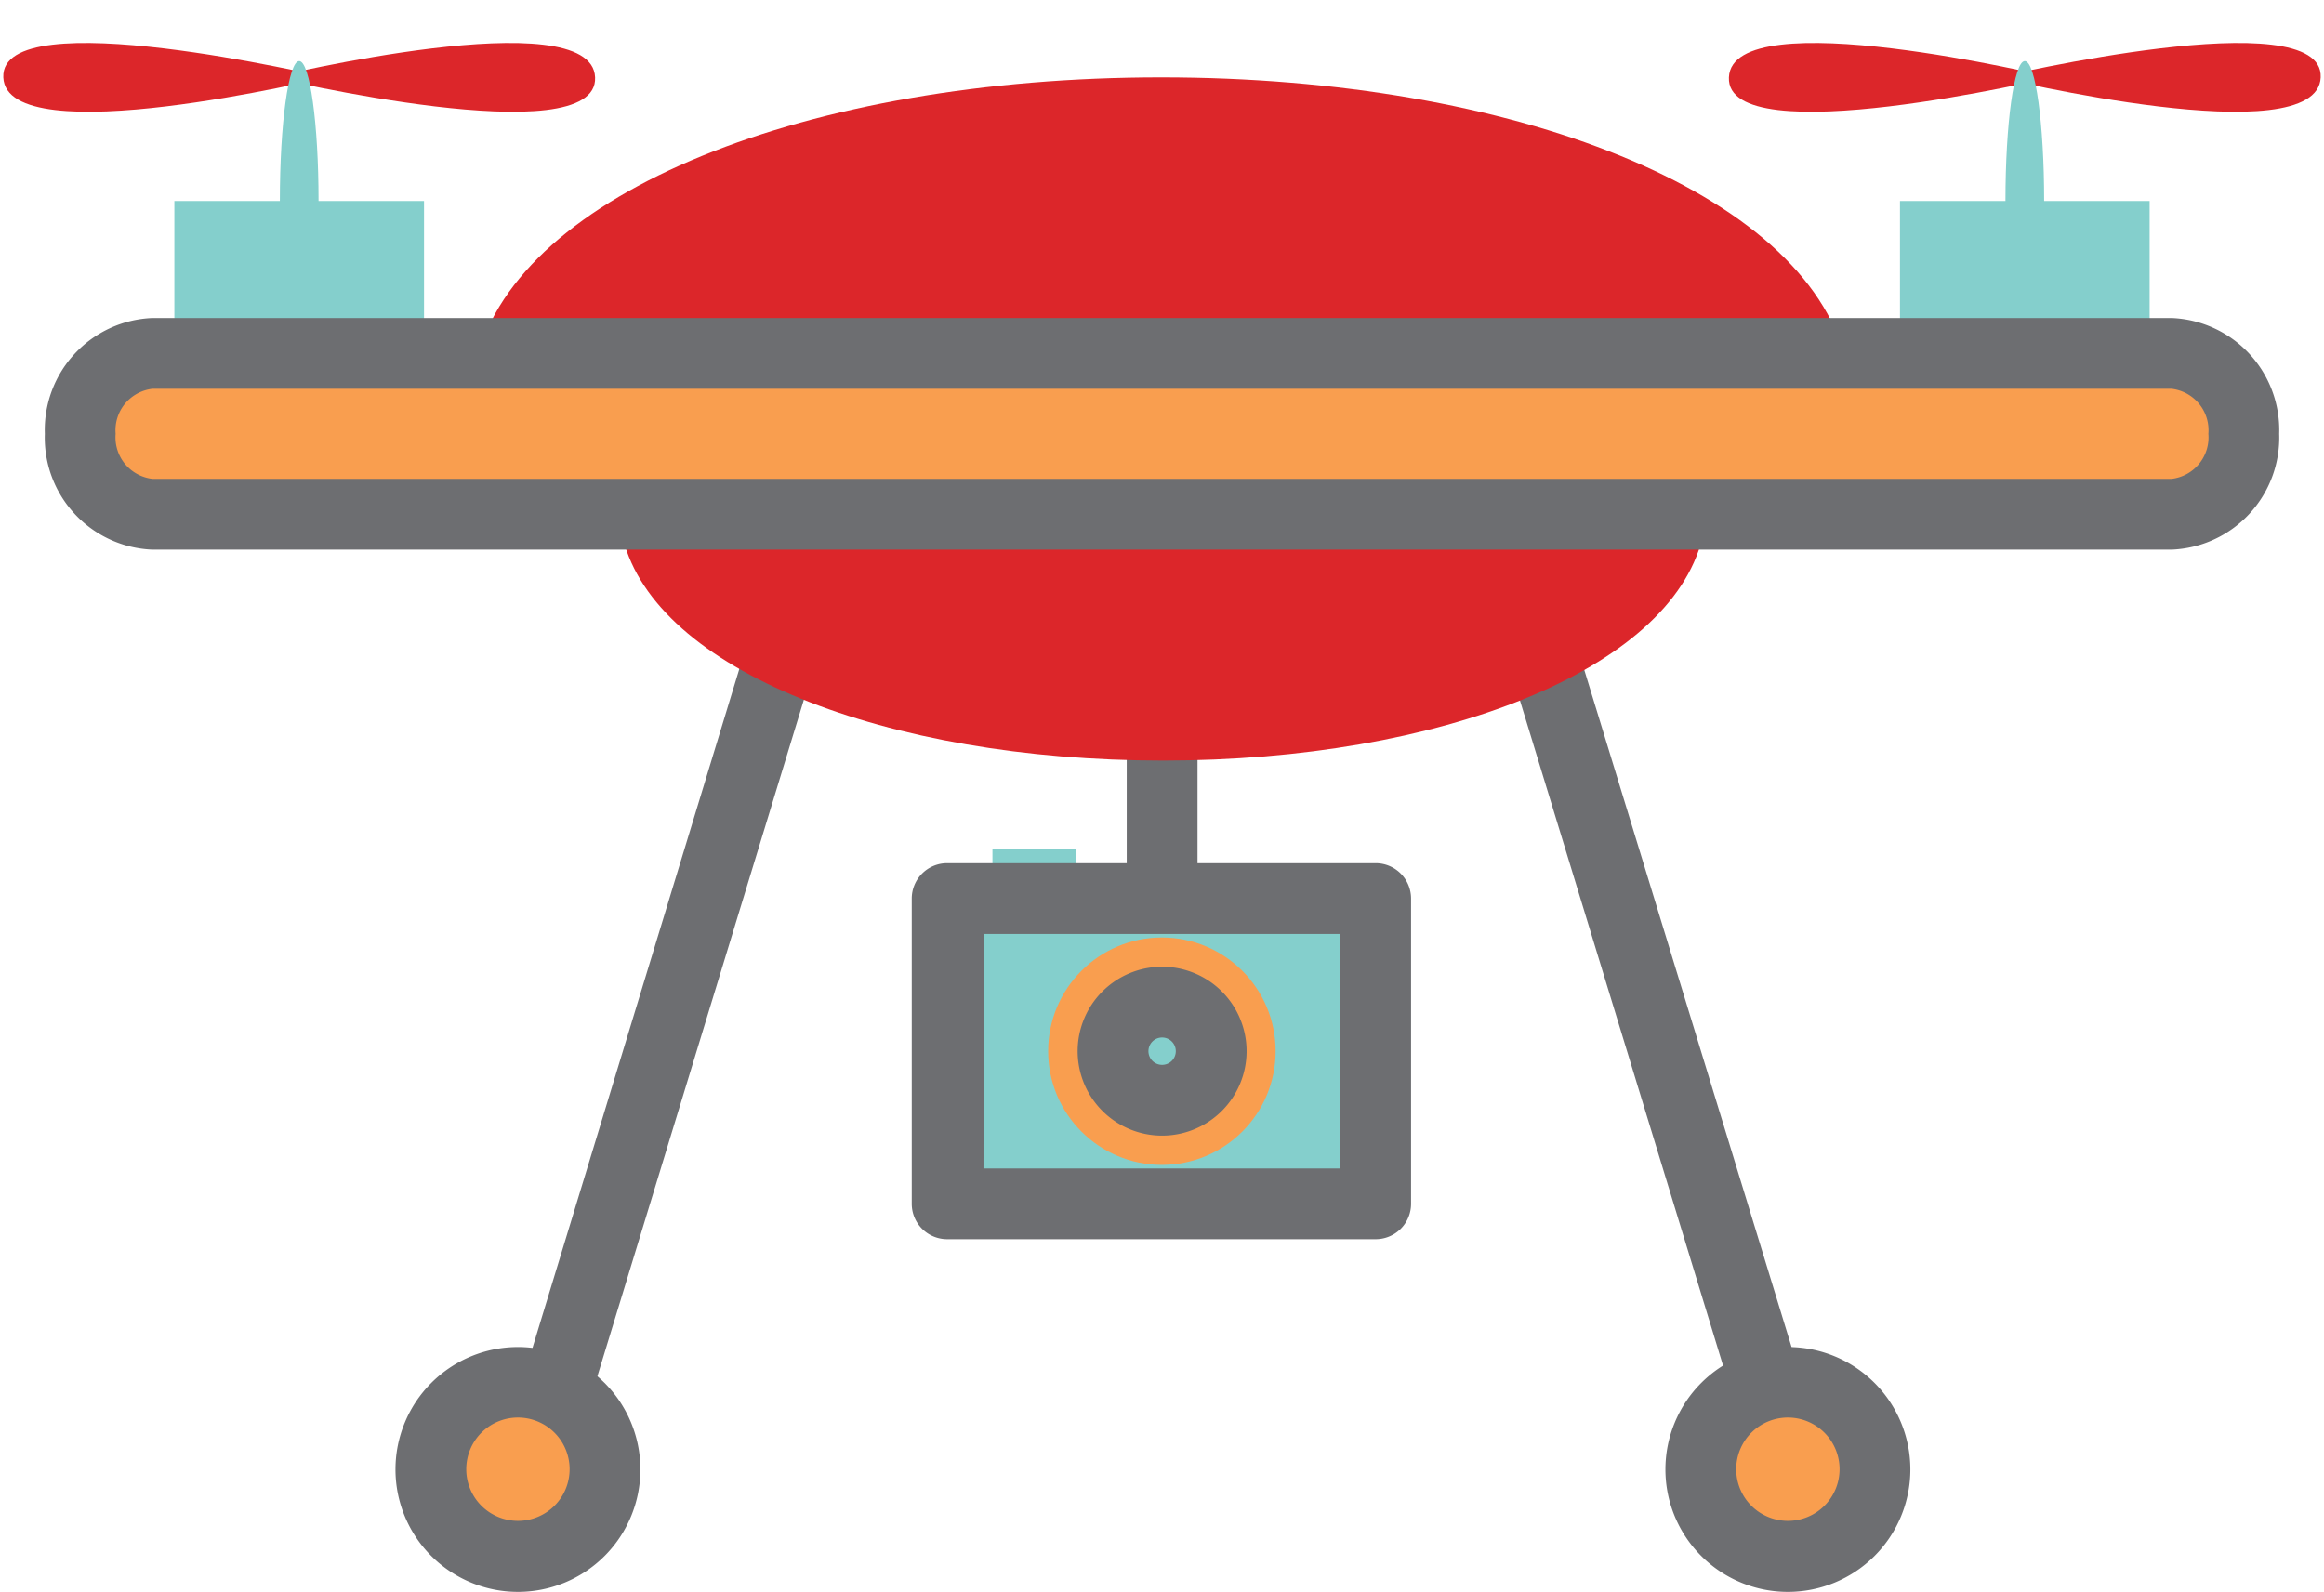 <svg xmlns="http://www.w3.org/2000/svg" viewBox="-0.14 -1.82 98.49 67.485"><title>Depositphotos_60302377_09</title><g data-name="Layer 2"><g data-name="Layer 1"><g data-name="Layer 2"><g data-name="Layer 1-2"><path fill="#84cfcc" d="M41.92 34.18h3.53v2.08h-3.53z"/><path d="M49.11 39.44a1.5 1.5 0 0 1-1.5-1.5v-7.51a1.5 1.5 0 0 1 3 0v7.51a1.5 1.5 0 0 1-1.5 1.5z" fill="#6d6e71"/><path d="M13.68 1.46S.14 4.74 0 1.46s13.68 0 13.68 0z" fill="#dc262a"/><path d="M11.4 1.46s13.54-3.28 13.68 0-13.68 0-13.68 0z" fill="#dc262a"/><path fill="#84cfcc" d="M7.25 6.7h10.58v8.21H7.25z"/><ellipse cx="12.54" cy="6.7" rx=".82" ry="5.93" fill="#84cfcc"/><path d="M84.53 1.46s13.54 3.28 13.68 0-13.68 0-13.68 0z" fill="#dc262a"/><path d="M86.81 1.46s-13.54-3.28-13.68 0 13.68 0 13.68 0z" fill="#dc262a"/><path fill="#84cfcc" d="M80.38 6.7h10.58v8.21H80.38z"/><ellipse cx="85.67" cy="6.7" rx=".82" ry="5.93" fill="#84cfcc"/><path d="M78.07 13.41c-1.75-7.06-14-11.95-29-11.95s-27.21 4.89-29 11.95z" fill="#dc262a"/><path d="M22.41 62A1.5 1.5 0 0 1 21 60l12.32-40.45a1.5 1.5 0 0 1 2.87.88L23.84 60.9a1.5 1.5 0 0 1-1.43 1.1z" fill="#6d6e71"/><path d="M75.8 62a1.5 1.5 0 0 1-1.43-1.06L62 20.42a1.5 1.5 0 1 1 2.85-.95v.08L77.23 60a1.5 1.5 0 0 1-1.43 2z" fill="#6d6e71"/><path d="M72 21c-1.38 5.57-11.08 9.42-22.85 9.42S27.64 26.57 26.26 21z" fill="#dc262a"/><path d="M94.94 16.57A3.25 3.25 0 0 1 91.88 20H6.33a3.25 3.25 0 0 1-3.07-3.41 3.25 3.25 0 0 1 3.07-3.41h85.55A3.25 3.25 0 0 1 95 16.59z" fill="#f99e4f"/><path d="M91.88 21.48H6.33a4.75 4.75 0 0 1-4.57-4.91 4.75 4.75 0 0 1 4.57-4.91h85.55a4.75 4.75 0 0 1 4.57 4.91 4.75 4.75 0 0 1-4.57 4.91zM6.33 14.66a1.77 1.77 0 0 0-1.57 1.91 1.77 1.77 0 0 0 1.57 1.91h85.55a1.77 1.77 0 0 0 1.57-1.91 1.77 1.77 0 0 0-1.57-1.91z" fill="#6d6e71"/><path fill="#84cfcc" d="M40.05 36.27h18.12v12.94H40.05z"/><path d="M58.16 50.71H40a1.5 1.5 0 0 1-1.5-1.5V36.27a1.5 1.5 0 0 1 1.5-1.5h18.16a1.5 1.5 0 0 1 1.5 1.5v12.94a1.5 1.5 0 0 1-1.5 1.5zm-16.62-3h15.12v-9.94H41.55z" fill="#6d6e71"/><circle cx="49.1" cy="42.74" r="4.82" fill="#f99e4f"/><circle cx="49.1" cy="42.74" r="2.08" fill="#84cfcc"/><path d="M49.11 46.32a3.58 3.58 0 1 1 3.58-3.58 3.58 3.58 0 0 1-3.58 3.58zm0-4.16a.58.58 0 1 0 .58.58.58.58 0 0 0-.58-.58z" fill="#6d6e71"/><circle cx="21.79" cy="60.47" r="3.69" fill="#f99e4f"/><path d="M21.79 65.66a5.19 5.19 0 1 1 5.21-5.2 5.19 5.19 0 0 1-5.21 5.2zm0-7.39A2.19 2.19 0 1 0 24 60.46a2.19 2.19 0 0 0-2.21-2.19z" fill="#6d6e71"/><circle cx="75.63" cy="60.47" r="3.69" fill="#f99e4f"/><path d="M75.63 65.66a5.19 5.19 0 1 1 5.19-5.2 5.19 5.19 0 0 1-5.19 5.2zm0-7.39a2.19 2.19 0 1 0 2.19 2.19 2.19 2.19 0 0 0-2.19-2.19z" fill="#6d6e71"/></g></g></g></g></svg>